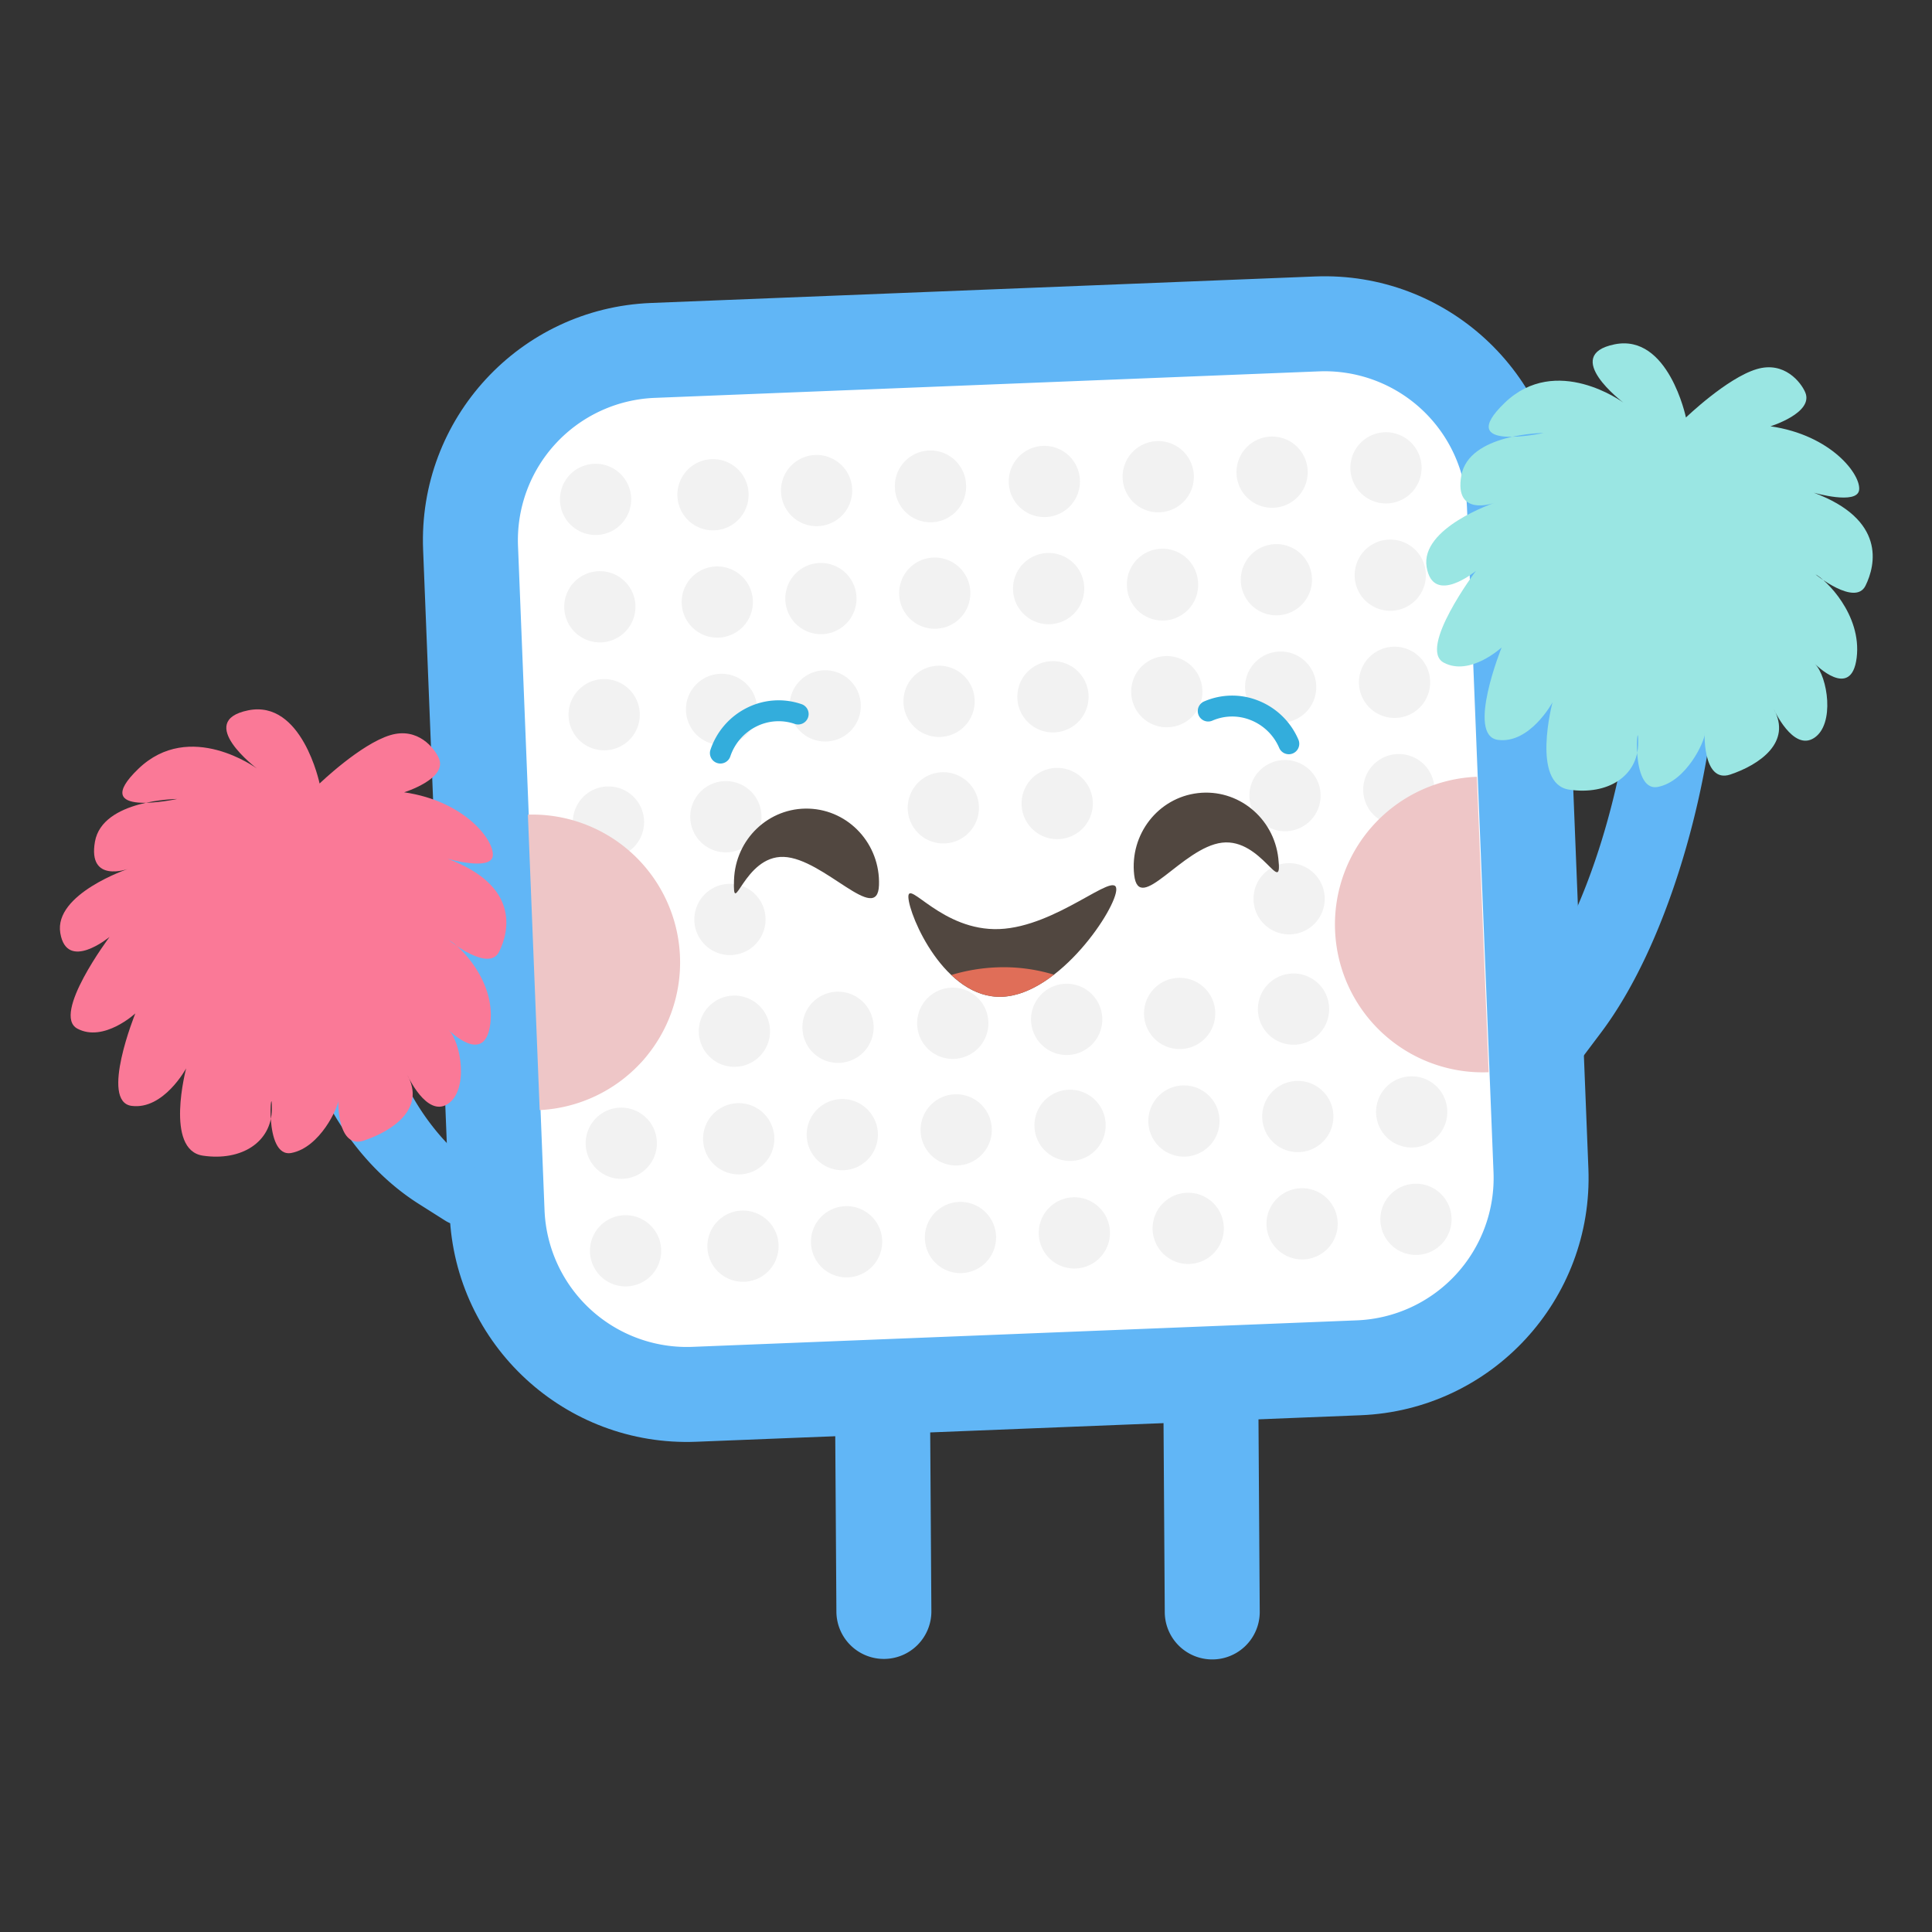 <svg xmlns="http://www.w3.org/2000/svg" width="100" height="100"><rect width="100%" height="100%" fill="#333333" stroke="none"/><g fill="none" fill-rule="evenodd"><path fill="#61B6F6" d="m70.426 73.253-34.383 1.372c-6.782.27-12.5-5.008-12.77-11.79L21.9 28.452c-.271-6.783 5.008-12.5 11.79-12.77l34.383-1.372c6.782-.27 12.5 5.007 12.77 11.79l1.372 34.383c.27 6.782-5.008 12.499-11.79 12.77"/><path fill="#61B6F6" d="m17.592 51.029-.102.008c-1.182.109-2.061.69-1.964 1.295l.185 1.158c.46 2.87 2.576 6.681 5.967 8.825l1.368.866c.716.453 2.063.481 3.008.064.945-.417 1.13-1.122.414-1.575l-1.368-.866c-2.897-1.832-4.716-5.257-5.109-7.709l-.186-1.158c-.094-.588-1.074-.985-2.213-.908m69.291-19.857.103.006a2.15 2.15 0 0 1 1.975 2.313l-.178 2.262c-.442 5.607-2.534 13.204-5.916 17.697l-1.364 1.813a2.151 2.151 0 0 1-3.437-2.586l1.364-1.814c2.89-3.839 4.687-10.658 5.065-15.447l.178-2.263a2.151 2.151 0 0 1 2.21-1.98"/><path fill="#FFF" d="m28.185 62.639-1.373-34.384a7.374 7.374 0 0 1 7.074-7.661l34.384-1.372a7.374 7.374 0 0 1 7.662 7.074l1.372 34.383a7.374 7.374 0 0 1-7.074 7.662l-34.383 1.372a7.374 7.374 0 0 1-7.662-7.074"/><path fill="#61B6F6" d="M45.766 85.866a2.458 2.458 0 0 0 2.442-2.474l-.089-13.518-4.915.032.088 13.519a2.458 2.458 0 0 0 2.474 2.441m19.438-2.448L65.116 69.9l-4.916.032.088 13.518a2.458 2.458 0 0 0 4.916-.032z"/><path fill="#F2F2F2" d="M69.896 24.278a1.843 1.843 0 1 0 3.683-.147 1.843 1.843 0 0 0-3.683.147m-5.894.235a1.843 1.843 0 1 0 3.684-.147 1.843 1.843 0 0 0-3.684.147m-5.894.235a1.843 1.843 0 1 0 3.684-.147 1.843 1.843 0 0 0-3.684.147m-5.895.235a1.843 1.843 0 1 0 3.683-.147 1.843 1.843 0 0 0-3.683.147m-5.893.235a1.843 1.843 0 1 0 3.682-.146 1.843 1.843 0 0 0-3.683.146m-5.894.236a1.843 1.843 0 1 0 3.683-.147 1.843 1.843 0 0 0-3.683.147m-5.362.213a1.843 1.843 0 1 0 3.683-.146 1.843 1.843 0 0 0-3.683.146m-6.078.243a1.843 1.843 0 1 0 3.683-.147 1.843 1.843 0 0 0-3.683.147m41.133 3.924a1.843 1.843 0 1 0 3.683-.147 1.843 1.843 0 0 0-3.683.147m-5.894.235a1.843 1.843 0 1 0 3.683-.147 1.843 1.843 0 0 0-3.683.147m-5.894.235a1.843 1.843 0 1 0 3.682-.146 1.843 1.843 0 0 0-3.683.146m-5.894.236a1.843 1.843 0 1 0 3.684-.147 1.843 1.843 0 0 0-3.684.146m-5.894.235a1.843 1.843 0 1 0 3.684-.146 1.843 1.843 0 0 0-3.684.147m-5.894.235a1.843 1.843 0 1 0 3.682-.146 1.843 1.843 0 0 0-3.682.146m-5.362.214a1.843 1.843 0 1 0 3.683-.147 1.843 1.843 0 0 0-3.683.147m-6.079.242a1.843 1.843 0 1 0 3.683-.146 1.843 1.843 0 0 0-3.683.146M70.34 35.39a1.843 1.843 0 1 0 3.684-.147 1.843 1.843 0 0 0-3.684.147m-5.895.235a1.843 1.843 0 1 0 3.683-.146 1.843 1.843 0 0 0-3.683.146m.225 5.63a1.843 1.843 0 1 0 3.684-.147 1.843 1.843 0 0 0-3.684.147m-6.119-5.395a1.843 1.843 0 1 0 3.683-.146 1.843 1.843 0 0 0-3.683.146m-5.894.236a1.844 1.844 0 1 0 3.684-.148 1.844 1.844 0 0 0-3.684.148m-5.895.234a1.844 1.844 0 1 0 3.684-.147 1.844 1.844 0 0 0-3.684.148m-5.894.235a1.844 1.844 0 1 0 3.684-.147 1.844 1.844 0 0 0-3.684.147m-5.362.214a1.843 1.843 0 1 0 3.683-.147 1.843 1.843 0 0 0-3.683.147m-6.078.243a1.844 1.844 0 1 0 3.684-.148 1.844 1.844 0 0 0-3.684.148m41.133 3.923a1.843 1.843 0 1 0 3.684-.147 1.843 1.843 0 0 0-3.684.147m-17.683.706a1.844 1.844 0 1 0 3.685-.147 1.844 1.844 0 0 0-3.685.147m-5.894.235a1.843 1.843 0 1 0 3.684-.147 1.843 1.843 0 0 0-3.684.147m-11.256.449a1.844 1.844 0 1 0 3.685-.147 1.844 1.844 0 0 0-3.685.147m-6.078.243a1.844 1.844 0 1 0 3.684-.147 1.844 1.844 0 0 0-3.684.147m35.233 4.004a1.843 1.843 0 1 0 3.683-.147 1.843 1.843 0 0 0-3.683.147m5.891-.309a1.844 1.844 0 1 0 3.685-.147 1.844 1.844 0 0 0-3.685.147m-17.407 6.518a1.844 1.844 0 1 0 3.684-.147 1.844 1.844 0 0 0-3.684.147m-5.895.235a1.844 1.844 0 1 0 3.685-.147 1.844 1.844 0 0 0-3.685.147M35.94 47.664a1.843 1.843 0 1 0 3.684-.147 1.843 1.843 0 0 0-3.684.147m-6.078.243a1.843 1.843 0 1 0 3.684-.147 1.843 1.843 0 0 0-3.684.147m41.143 4.152a1.844 1.844 0 1 0 3.684-.148 1.844 1.844 0 0 0-3.684.148m-5.895.235a1.844 1.844 0 1 0 3.685-.147 1.844 1.844 0 0 0-3.685.147m-5.894.236a1.843 1.843 0 1 0 3.684-.148 1.843 1.843 0 0 0-3.684.147m-17.682.706a1.843 1.843 0 1 0 3.683-.147 1.843 1.843 0 0 0-3.683.147m-5.363.214a1.843 1.843 0 1 0 3.684-.148 1.843 1.843 0 0 0-3.684.148m-6.078.242a1.843 1.843 0 1 0 3.683-.146 1.843 1.843 0 0 0-3.683.146m41.134 3.924a1.843 1.843 0 1 0 3.683-.147 1.843 1.843 0 0 0-3.683.147m-5.895.235a1.843 1.843 0 1 0 3.683-.146 1.843 1.843 0 0 0-3.683.146m-5.894.236a1.843 1.843 0 1 0 3.683-.147 1.843 1.843 0 0 0-3.683.147m-5.894.234a1.843 1.843 0 1 0 3.684-.146 1.843 1.843 0 0 0-3.684.147m-5.894.235a1.843 1.843 0 1 0 3.684-.147 1.843 1.843 0 0 0-3.684.147m-5.895.235a1.843 1.843 0 1 0 3.683-.147 1.843 1.843 0 0 0-3.683.147m-5.362.214a1.844 1.844 0 1 0 3.685-.147 1.844 1.844 0 0 0-3.685.147m-6.078.243a1.843 1.843 0 1 0 3.684-.147 1.843 1.843 0 0 0-3.684.147m41.133 3.923a1.843 1.843 0 1 0 3.683-.146 1.843 1.843 0 0 0-3.683.146m-5.894.236a1.843 1.843 0 1 0 3.683-.147 1.843 1.843 0 0 0-3.683.147m-5.894.235a1.843 1.843 0 1 0 3.683-.147 1.843 1.843 0 0 0-3.683.147m-5.894.235a1.843 1.843 0 1 0 3.683-.147 1.843 1.843 0 0 0-3.683.147m-5.895.235a1.843 1.843 0 1 0 3.683-.146 1.843 1.843 0 0 0-3.683.146m-5.894.235a1.843 1.843 0 1 0 3.684-.146 1.843 1.843 0 0 0-3.684.146m-5.362.214a1.843 1.843 0 1 0 3.683-.146 1.843 1.843 0 0 0-3.683.146m-6.078.243a1.843 1.843 0 1 0 3.683-.147 1.843 1.843 0 0 0-3.683.147"/><path fill="#514740" d="M47.018 46.444c.038.967 1.878 5.266 4.85 5.148 2.972-.119 5.95-4.61 5.911-5.578-.039-.967-3.079 1.955-6.05 2.074-2.973.119-4.75-2.612-4.711-1.644"/><path fill="#33ADDC" d="M62.3 37.291a.542.542 0 0 1 .02-.983 3.642 3.642 0 0 1 2.808-.044 3.761 3.761 0 0 1 2.077 2.019.54.54 0 1 1-.993.43 2.676 2.676 0 0 0-1.48-1.442 2.567 2.567 0 0 0-1.98.029.54.54 0 0 1-.452-.009m-20.714.134a.54.54 0 0 0-.098-.978 3.64 3.64 0 0 0-2.803.179 3.76 3.76 0 0 0-1.91 2.178.54.54 0 1 0 1.025.35 2.675 2.675 0 0 1 1.36-1.556 2.566 2.566 0 0 1 1.977-.128.542.542 0 0 0 .449-.045"/><path fill="#514740" d="M66.165 44.419c.239 2.099-.848-1.043-2.908-.803-2.06.239-4.312 3.768-4.552 1.669-.238-2.1 1.238-3.995 3.298-4.234 2.06-.239 3.923 1.268 4.162 3.368m-28.173 1.124c-.07 2.112.501-1.264 2.574-1.19 2.072.074 4.86 3.57 4.93 1.46.072-2.112-1.55-3.884-3.623-3.958-2.072-.075-3.81 1.576-3.88 3.688"/><path fill="#E06E58" d="M49.244 50.465a9.313 9.313 0 0 1 2.337-.394 8.928 8.928 0 0 1 2.97.378c-.834.645-1.758 1.105-2.683 1.143-1.018.04-1.899-.443-2.624-1.127"/><path fill="#EEC6C7" d="m76.443 40.205.61 15.293a7.652 7.652 0 0 1-7.95-7.342 7.652 7.652 0 0 1 7.34-7.95m-49.119 1.959.61 15.293a7.653 7.653 0 0 0-.61-15.293"/><path fill="#9AE6E3" d="M87.264 21.61s-.905-4.353-3.695-3.787c-2.792.565.454 3.014.454 3.014s-3.469-2.56-6.143.016c-2.674 2.575 2.014 1.558 2.014 1.558s-3.872.028-4.257 2.207c-.386 2.18 1.716 1.41 1.716 1.41s-3.85 1.295-3.51 3.323c.34 2.028 2.551.198 2.551.198s-3.024 4.029-1.663 4.751c1.36.723 2.995-.79 2.995-.79s-1.85 4.566-.193 4.786c1.657.219 2.825-1.944 2.825-1.944s-1.125 4.229.868 4.521c1.992.293 3.553-.697 3.567-2.41.015-1.712-.477 2.551 1.011 2.269 1.489-.283 2.433-2.37 2.432-2.743 0-.372-.18 2.607 1.327 2.1 1.506-.506 3.198-1.665 2.244-3.393 0 0 .992 2.212 2.088 1.502 1.097-.71.7-3.185.046-3.835 0 0 1.886 1.913 2.16-.321.273-2.235-1.612-4.054-2.134-4.314 0 0 2.052 1.67 2.59.59.536-1.082 1.052-3.428-2.675-4.815 0 0 2.236.646 2.345-.136.11-.782-1.422-2.845-4.588-3.302 0 0 2.251-.695 1.801-1.755-.216-.511-1.078-1.634-2.515-1.203-1.544.463-3.661 2.503-3.661 2.503"/><path fill="#FA7997" d="M16.542 40.555s-.905-4.354-3.696-3.788c-2.79.565.455 3.014.455 3.014s-3.469-2.56-6.143.016c-2.674 2.575 2.014 1.558 2.014 1.558s-3.872.029-4.257 2.208c-.386 2.179 1.716 1.41 1.716 1.41s-3.85 1.295-3.51 3.322c.34 2.029 2.551.199 2.551.199s-3.024 4.028-1.664 4.75c1.361.723 2.996-.789 2.996-.789s-1.85 4.566-.193 4.785c1.657.219 2.825-1.943 2.825-1.943s-1.125 4.228.867 4.52c1.993.294 3.554-.697 3.568-2.41.014-1.712-.478 2.552 1.011 2.27 1.489-.284 2.433-2.371 2.432-2.743 0-.373-.18 2.606 1.327 2.1 1.507-.507 3.197-1.665 2.243-3.394 0 0 .993 2.213 2.09 1.503 1.096-.71.699-3.185.045-3.835 0 0 1.885 1.912 2.16-.322.273-2.235-1.612-4.054-2.134-4.314 0 0 2.052 1.67 2.59.59.536-1.081 1.051-3.428-2.675-4.815 0 0 2.235.646 2.345-.136.11-.782-1.422-2.844-4.588-3.302 0 0 2.251-.694 1.802-1.754-.217-.511-1.079-1.635-2.517-1.204-1.543.463-3.66 2.504-3.66 2.504"/></g></svg>
